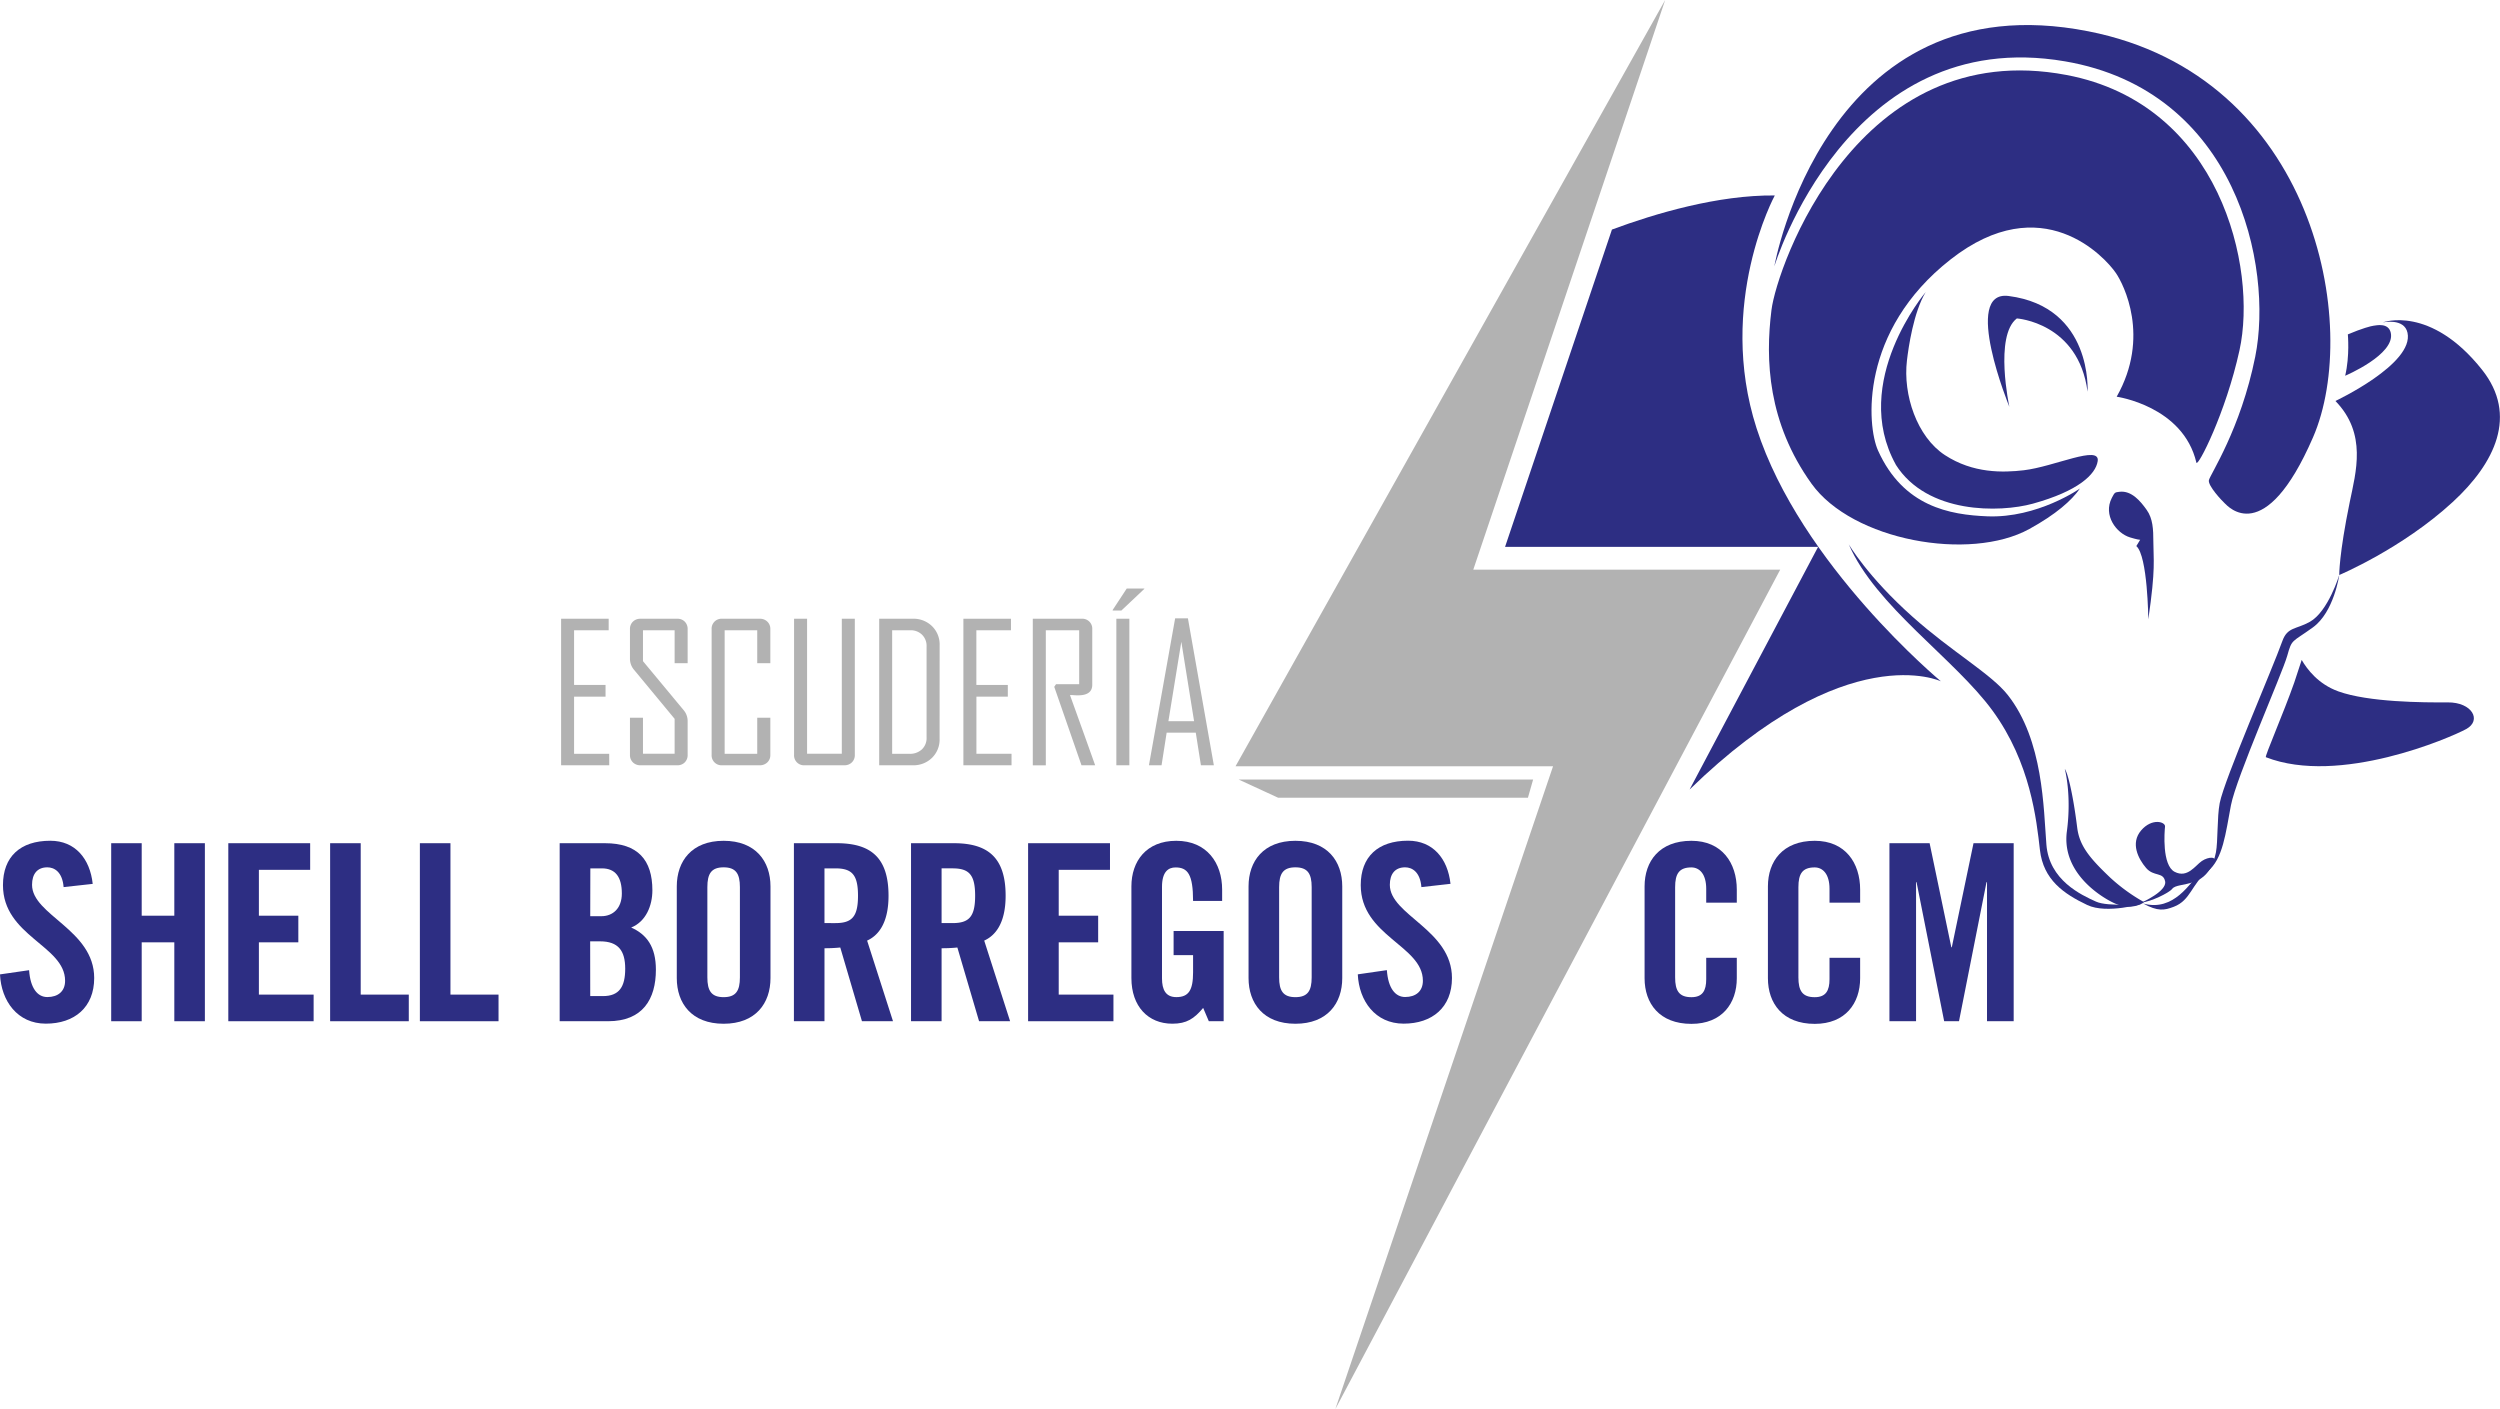 <svg xmlns="http://www.w3.org/2000/svg" viewBox="0 0 1517.36 855.23"><defs><style>.cls-1{fill:#2d2e83;}.cls-2{fill:#b2b2b2;}</style></defs><g id="Capa_2" data-name="Capa 2"><g id="Layer_1" data-name="Layer 1"><path class="cls-1" d="M1397,400.53c3.18,5.54,10,14.7,22.28,19.11,18.21,6.57,51.54,6.79,66.35,6.67s20.86,10.91,11.21,16.19c-9.47,5.19-77,34.49-121.58,17.08-.85-.33,10.71-26.69,17.26-45.4Z"/><path class="cls-1" d="M1299.28,327.1s1.85,1.59-6.45-.92-16.52-13.46-11.06-24c1.78-3.41,1.79-3.33,4.61-3.69,7.37-.92,12.9,5.84,16.59,11.06s4,11.67,4,19.35c0,10.77,1.54,15.67-3.07,47,0,0-.33-38.51-7.27-44.46"/><path class="cls-1" d="M1299.91,547.74s15.37-6.76,14.21-12.75-6.88-2.7-11.59-8.22-9.61-15-3-22.74,14.85-5.25,14.52-2.31-1.93,23.41,5.85,27.43,12.51-3.84,16.48-6.55,10.07-3.16,7.09,1.59-5.35,8.67-11.56,10.95-11.68,1.93-13.52,4.35S1305.29,547.38,1299.91,547.74Z"/><path class="cls-1" d="M1419.79,349s-.19-12.27,6.37-44.26c3.74-18.24,10.61-41.53-8.69-61.37,0,0,47.79-22.48,43.76-41.37-1.94-9.15-15-6.32-15-6.32s28.89-10.81,60.3,28.82c21.77,27.48,7.92,56.46-17.84,80.17C1457.93,333,1419.79,349,1419.79,349Z"/><path class="cls-1" d="M1423.39,228.06s30.49-12.88,27.69-26c-1.35-6.35-8.73-4.58-10.38-4.38s-6.94,1.57-15.69,5.27C1425,203,1426.26,215.92,1423.39,228.06Z"/><path class="cls-1" d="M1350.29,305.48c-1.77-1.62-10.26-10.66-9.62-14s19.27-30.8,28.14-75c11-54.78-11.36-161.46-115.54-179.26-132-22.56-176.35,124.45-176.35,124.45S1107.51-12.45,1267.51,19c137.42,27,165.82,178.6,136.38,246.41S1352.07,307.1,1350.29,305.48Z"/><path class="cls-1" d="M1122.07,330.33c16.4,37.78,64.32,69.47,87.37,101.11s26.6,66.25,28.68,84.43,14.55,26.67,28.71,33.41c12,5.71,33.88-.92,33.88-.92s-21.08,2.24-28.5-1.11c-9.15-4.13-28.45-13-30.16-34.61-1.75-22-1.82-63.3-23.38-90.74-10.11-12.87-34-26.27-57.92-47.62C1133.46,350,1122.07,330.33,1122.07,330.33Z"/><path class="cls-1" d="M1253.21,466.72c1.39,1.58,4.72,13,7.54,35.61,1.38,11.06,7.5,18.42,20.13,30.42a108.6,108.6,0,0,0,20.45,14.8s-6.4,5.26-16.79,1.18c-6-2.36-33.63-17.32-30.06-44.17C1257.47,482.17,1253.21,466.72,1253.21,466.72Z"/><path class="cls-1" d="M1300.71,548.36c9,4.94,12.93,4.19,18.66,2,10.32-3.93,10.86-13.92,20.36-21.34s11.14-23.57,14.33-40.28,31.22-80.16,34.15-90.68,2.73-7.95,15.59-17.27,16-31.81,16-31.81-6.7,22.22-17.9,28.46c-8.34,4.65-13.57,3-16.67,11.72-5.76,16.27-35.25,84-38,98.29-1.65,8.53-1,23.22-2.3,29.95-1.73,9.05-4.3,6.83-9.77,12.3S1319.57,553.67,1300.71,548.36Z"/><path class="cls-1" d="M1219.57,246.93s-9.29-43.06,4.54-53.66c0,0,37.39,2.51,42.92,44.44,0,0,3.26-51.45-47.92-58.06C1190.54,176,1219.57,246.93,1219.57,246.93Z"/><path class="cls-2" d="M749.89,465.1H942.61L810.48,855.23l270-509.47H894.2L1010.67,0Z"/><path class="cls-1" d="M1066.14,259.93c-24.41-75.89,11.06-141.3,11.06-141.3-34.5-.36-72.74,11-98.84,20.7L913.49,331.91h190l-78,147.29c95.53-93,152.54-65.68,152.54-65.68S1092.83,342.91,1066.14,259.93Z"/><path class="cls-1" d="M38.61,538.42c-.75-9.28-5.69-12-9.88-12-6,0-9.28,3.89-9.28,10.62,0,18.41,37.72,27.24,37.72,56.57,0,17.81-12,27.69-29.34,27.69C10.62,621.33.75,607.56,0,591.4l17.66-2.55c.75,10.93,5.09,16.31,11.07,16.31,6.44,0,10.78-3.44,10.78-9.87,0-21.4-37.71-27.09-37.71-58.07,0-17.21,10.47-26.93,28.73-26.93,15.11,0,24.09,10.92,25.74,26.18Z"/><path class="cls-1" d="M67.49,619.83V511.78H86v44H105.8v-44h18.55V619.83H105.8V571.94H86v47.89Z"/><path class="cls-1" d="M138.57,619.83V511.78h49.68v16.16H157.13v27.84h23.94v16.16H157.13v31.73h33.22v16.16Z"/><path class="cls-1" d="M200.37,619.83V511.78h18.56v91.89h29.18v16.16Z"/><path class="cls-1" d="M254.84,619.83V511.78H273.4v91.89h29.18v16.16Z"/><path class="cls-1" d="M339.69,511.78h27.53c19.91,0,28.74,10.18,28.74,28.58,0,9.28-3.89,19-12.87,22.6,9.42,4.19,15,11.67,15,25.59,0,17.81-7.93,31.28-29,31.28H339.69Zm18.55,44.3H365c7,0,12.42-4.79,12.42-13.77,0-10-3.89-15.26-12.12-15.26h-7Zm0,48.49H366c9.87,0,13.47-5.69,13.47-16.62s-4.19-16.61-15.27-16.61h-6Z"/><path class="cls-1" d="M410.77,538c0-15.26,9-27.68,28.43-27.68s28.44,12.42,28.44,27.68v55.67c0,15.26-9,27.69-28.44,27.69s-28.43-12.43-28.43-27.69Zm18.56,55.22c0,8.08,2.39,12,9.87,12s9.88-3.89,9.88-12V538.42c0-8.08-2.39-12-9.88-12s-9.87,3.89-9.87,12Z"/><path class="cls-1" d="M500.41,619.83H481.86V511.78h26c20.8,0,31.43,8.83,31.43,31.88,0,17.36-6.73,24.39-13,27.23L542,619.83H523.16L510,575.08a89.44,89.44,0,0,1-9.58.45Zm0-59.56H507c10,0,13.76-3.74,13.76-16.61S517,527.05,507,527.05h-6.59Z"/><path class="cls-1" d="M571.49,619.83H552.94V511.78h26c20.8,0,31.42,8.83,31.42,31.88,0,17.36-6.73,24.39-13,27.23l15.72,48.94H594.24l-13.17-44.75a89.18,89.18,0,0,1-9.58.45Zm0-59.56h6.59c10,0,13.77-3.74,13.77-16.61s-3.75-16.61-13.77-16.61h-6.59Z"/><path class="cls-1" d="M624,619.83V511.78H673.7v16.16H642.58v27.84h23.94v16.16H642.58v31.73H675.8v16.16Z"/><path class="cls-1" d="M712.31,565.06h30.38v54.77h-9l-3.44-8.08c-5.54,6.58-10,9.58-18.71,9.58-14.67,0-24.84-10.48-24.84-27.69V538c0-15.26,9-27.68,27.24-27.68,18.55,0,27.83,13.46,27.83,29.62v6.89H724.13c0-16.16-3.29-20.35-10.62-20.35-4.49,0-8.24,2.69-8.24,11.82v55.52c0,6.88,2.25,11.37,8.69,11.37,7.48,0,10.17-4.19,10.17-15V579.72H712.31Z"/><path class="cls-1" d="M757.8,538c0-15.26,9-27.68,28.44-27.68s28.43,12.42,28.43,27.68v55.67c0,15.26-9,27.69-28.43,27.69S757.8,608.9,757.8,593.64Zm18.56,55.22c0,8.08,2.39,12,9.88,12s9.87-3.89,9.87-12V538.42c0-8.08-2.39-12-9.87-12s-9.88,3.89-9.88,12Z"/><path class="cls-1" d="M862.71,538.42c-.75-9.28-5.69-12-9.88-12-6,0-9.28,3.89-9.28,10.62,0,18.41,37.71,27.24,37.71,56.57,0,17.81-12,27.69-29.33,27.69-17.21,0-27.08-13.77-27.83-29.93l17.65-2.55c.75,10.93,5.09,16.31,11.08,16.31,6.43,0,10.78-3.44,10.78-9.87,0-21.4-37.72-27.09-37.72-58.07,0-17.21,10.48-26.93,28.74-26.93,15.11,0,24.09,10.92,25.74,26.18Z"/><path class="cls-1" d="M1035.58,547.85v-8.38c0-9.13-4.19-13-9-13-7.48,0-9.87,3.89-9.87,12v54.77c0,8.08,2.39,12,9.87,12,6.74,0,9-3.89,9-10.92v-13h18.56v12.42c0,15.26-9,27.69-27.54,27.69-19.45,0-28.43-12.43-28.43-27.69V538c0-15.26,9-27.68,28.43-27.68,18.56,0,27.54,13.46,27.54,29.62v7.94Z"/><path class="cls-1" d="M1110.41,547.85v-8.38c0-9.13-4.19-13-9-13-7.49,0-9.88,3.89-9.88,12v54.77c0,8.08,2.39,12,9.88,12,6.73,0,9-3.89,9-10.92v-13H1129v12.42c0,15.26-9,27.69-27.53,27.69-19.46,0-28.44-12.43-28.44-27.69V538c0-15.26,9-27.68,28.44-27.68,18.55,0,27.53,13.46,27.53,29.62v7.94Z"/><path class="cls-1" d="M1222.19,511.78V619.83H1206v-84.4h-.3L1189,619.83h-9l-16.76-84.4h-.3v84.4h-16.16V511.78h24.39l13.17,63.15h.3l13.17-63.15Z"/><polygon class="cls-2" points="927.37 484.17 775.73 484.17 751.77 473.12 930.52 473.12 927.37 484.17"/><path class="cls-2" d="M369.78,464.48H340.56V375.54h28.87v7h-21v33.19h19.1v7.1h-19.1v34.67h21.32Z"/><path class="cls-2" d="M417.36,458.17a6.19,6.19,0,0,1-1.74,4.55,6.06,6.06,0,0,1-4.51,1.76h-22.4a6.26,6.26,0,0,1-4.57-1.76,6.11,6.11,0,0,1-1.79-4.55V435.61h7.9v21.88h19.21v-21.2l-24.55-29.66a10.31,10.31,0,0,1-2.56-6.77v-18a6.12,6.12,0,0,1,1.79-4.55,6.26,6.26,0,0,1,4.57-1.76h22.4a6.06,6.06,0,0,1,4.51,1.76,6.21,6.21,0,0,1,1.74,4.55v20.68h-7.9v-20H390.25v18.75L414.91,431a10.17,10.17,0,0,1,2.45,6.65Z"/><path class="cls-2" d="M467.55,458.17a6,6,0,0,1-1.82,4.55,6.35,6.35,0,0,1-4.6,1.76h-22.9a6,6,0,0,1-6.31-6.31V381.85a6,6,0,0,1,6.31-6.31h22.9a6.35,6.35,0,0,1,4.6,1.76,6,6,0,0,1,1.82,4.55v20.68H459.6v-20H439.82v75H459.6V435.61h7.95Z"/><path class="cls-2" d="M518.83,458.17a6.11,6.11,0,0,1-1.79,4.55,6.27,6.27,0,0,1-4.58,1.76H488.25a6,6,0,0,1-6.3-6.31V375.54h7.9v81.95h21.08V375.54h7.9Z"/><path class="cls-2" d="M570.28,448.4A15.44,15.44,0,0,1,565.64,460,16,16,0,0,1,554,464.48H533.62V375.54H554a16,16,0,0,1,11.7,4.52,15.49,15.49,0,0,1,4.61,11.56Zm-7.9-.8V392.3a9.45,9.45,0,0,0-2.76-7.07,9.75,9.75,0,0,0-7.13-2.7h-11v75H552a10.63,10.63,0,0,0,7.48-2.64A9.38,9.38,0,0,0,562.38,447.6Z"/><path class="cls-2" d="M613.94,464.48H584.73V375.54H613.6v7h-21v33.19h19.09v7.1H592.63v34.67h21.31Z"/><path class="cls-2" d="M664.7,464.48h-8.3l-16.53-47.62,1.08-1.59H655V382.53H634.75v82h-7.9V375.54h29.78a6,6,0,0,1,6.31,6.31v33.76q0,6.42-8.64,6.42c-.57,0-1.4,0-2.5-.09s-1.89-.08-2.39-.08Q657.09,443.11,664.7,464.48Z"/><path class="cls-2" d="M694.55,357.41l-13.92,13.13h-5.29v-.34l8.53-13h10.68Zm-9.09,107.07h-7.9V375.54h7.9Z"/><path class="cls-2" d="M736.74,464.48h-7.85l-3.12-19.78H708.09L705,464.48h-7.62v-.23l15.86-88.94H721Zm-12-26.77L717,389.52l-7.84,48.19Z"/><path class="cls-1" d="M1139.86,273.45c-6.77-15-11.41-72.55,44.06-116s93.68-1.48,100.36,8.33c4.63,6.78,21,38.7.43,75,0,0,40.34,5.66,48.37,40,.75,3.2,17.81-30.06,26.17-68.19,11-50.16-11.77-149.36-104.9-167.06-127-24.14-175.84,116.37-179.15,142.53-3.84,30.4-2.25,68.46,24.28,105.49,24.8,34.61,96.1,47.41,132.23,27.51,16.17-8.91,25.57-17.2,30.72-24.57,0,0-25.81,18.12-56.22,16.89C1183.43,312.46,1155.22,307.54,1139.86,273.45Z"/><path class="cls-1" d="M1150.61,282c19.05,30.14,63.28,29.22,83.25,23.69,27.67-7.66,38.11-17.79,39.32-25.8,1.54-10.14-26.42,3.38-44.85,5.53-12.52,1.46-30.77,2-47.92-9.22-16.9-11.06-25.5-36.55-23-57.44.93-7.94,4-29.27,11.37-41.47,0,0-46,54.38-18.13,104.71"/></g></g></svg>